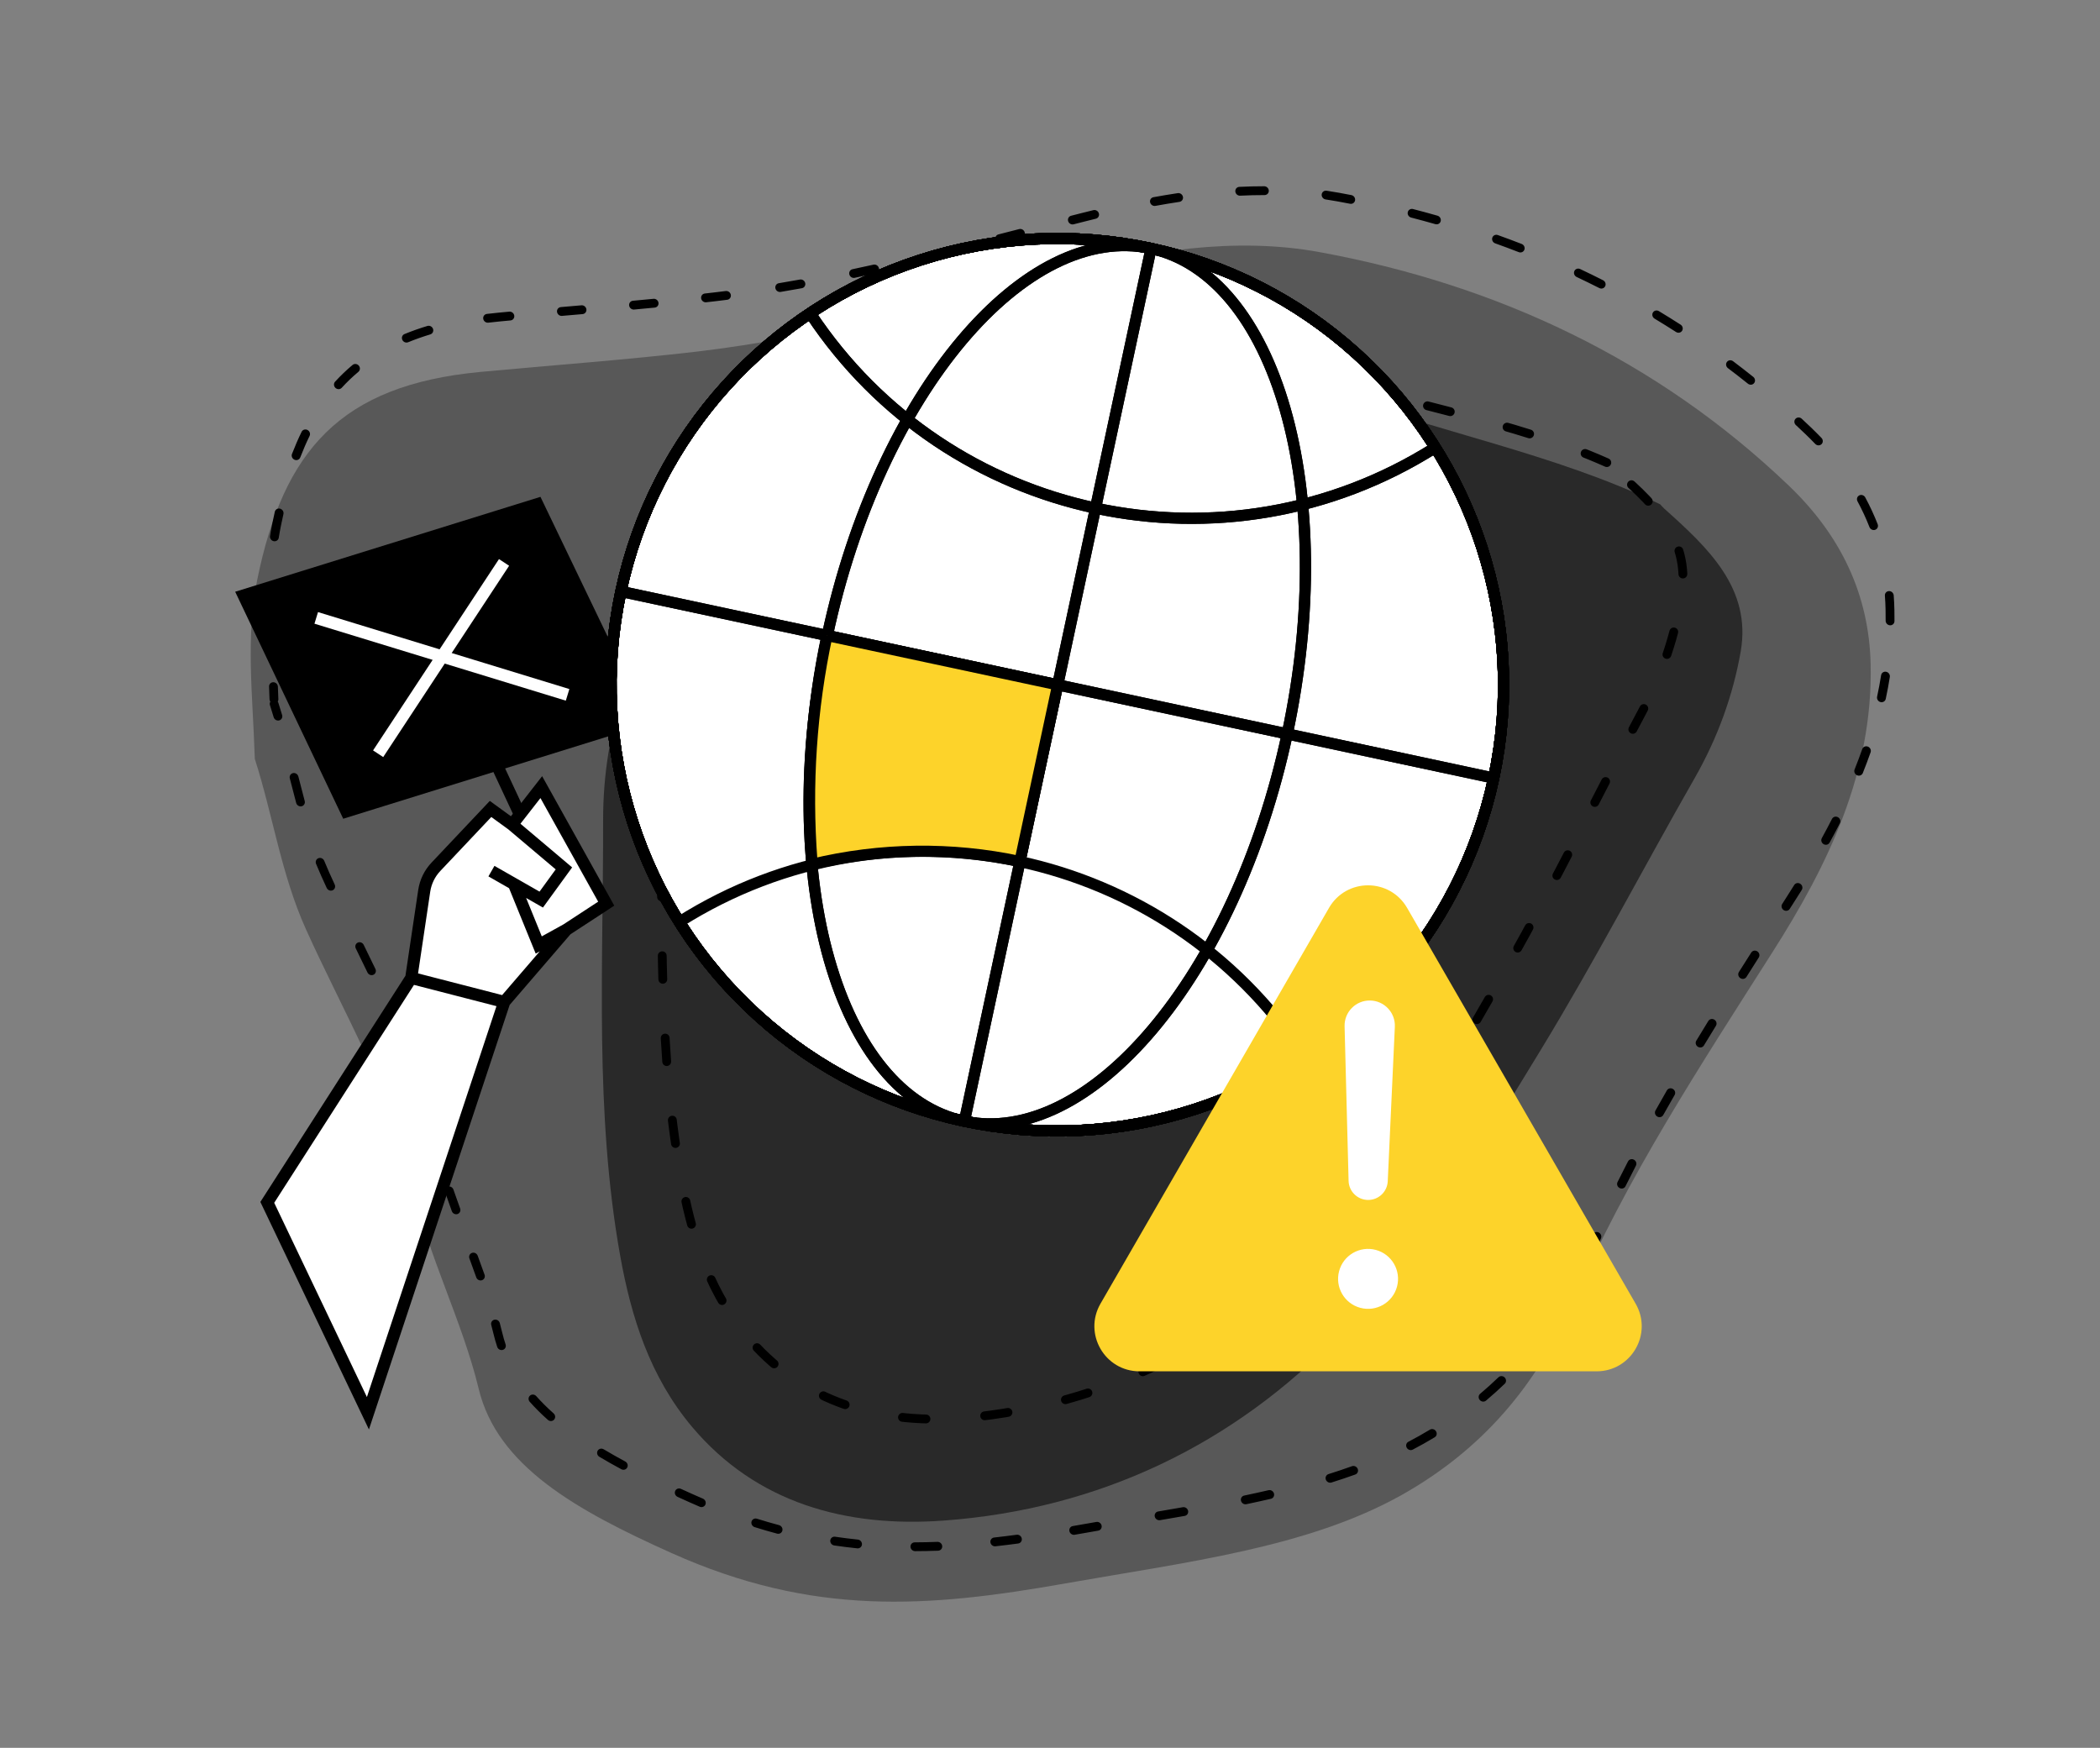 <svg width="328" height="273" viewBox="0 0 328 273" fill="none" xmlns="http://www.w3.org/2000/svg">
<rect x="0" y="0" width="328" height="273" fill="#808080" stroke="none"/>
<path d="M39.801 118.541C42.632 127.35 43.894 136.481 47.766 145.101C53.76 158.429 61.367 171.076 64.539 185.538C66.852 196.105 72.211 206.334 74.762 216.902C77.653 228.962 89.928 235.863 104.85 242.56C126.965 252.487 144.866 251.133 166.439 247.315C185.219 243.992 204.257 241.762 219.002 233.466C231.466 226.436 240.06 216.381 245.677 203.358C254.013 184.04 265.588 166.424 276.899 148.638C285.485 135.162 292.543 120.664 292.178 103.822C291.947 92.895 287.533 83.632 279.382 75.843C258.808 56.161 233.765 44.436 206.019 39.365C192.834 36.962 179.215 39.209 166.097 42.534C147.185 47.332 128.313 52.622 108.779 54.925C97.614 56.227 86.268 57.038 75.013 58.094C53.114 60.17 44.291 70.414 40.184 90.526C38.352 99.505 39.477 108.673 39.769 117.785" fill="#585858"/>
<path d="M259.285 78.76C242.728 70.766 224.262 67.483 207.156 60.982C197.347 57.267 187.571 53.188 177.36 51.079C162.11 47.916 147.206 51.72 135.296 61.35C113.371 79.013 94.13 98.274 94.2 128.283C94.24 150.982 92.854 173.705 96.864 196.126C98.592 205.758 101.508 215.031 108.092 222.866C118.128 234.779 132.142 238.616 147.369 237.507C171.749 235.737 192.775 225.539 209.207 208.444C221.888 195.237 231.168 179.487 240.585 164.103C249.104 150.127 256.638 135.627 264.747 121.438C268.295 115.205 270.686 108.572 271.876 101.791C273.614 91.903 266.736 85.518 259.912 79.419" fill="#292929"/>
<path d="M250.968 72.255C235.939 65.557 219.266 63.23 203.767 57.916C194.879 54.879 186.015 51.51 176.791 49.955C163.015 47.621 149.661 51.636 139.094 60.861C119.64 77.786 102.627 96.071 103.166 123.469C103.562 144.195 102.674 164.992 106.639 185.32C108.347 194.052 111.119 202.413 117.169 209.328C126.39 219.841 139.065 222.836 152.752 221.27C174.668 218.768 193.431 208.693 207.95 192.487C219.154 179.967 227.258 165.249 235.489 150.86C242.935 137.789 249.487 124.276 256.56 111.026C259.655 105.205 261.702 99.062 262.665 92.827C264.074 83.736 257.781 78.156 251.543 72.834" stroke="black" stroke-width="1.379" stroke-miterlimit="10" stroke-linecap="round" stroke-linejoin="round" stroke-dasharray="3.68 9.19"/>
<path d="M43.477 109.776C43.359 109.41 42.969 109.195 42.607 109.297C42.245 109.399 42.046 109.779 42.164 110.145L43.477 109.776ZM50.786 136.521L50.158 136.78L50.158 136.78L50.786 136.521ZM67.558 176.958L68.232 176.839L68.232 176.838L67.558 176.958ZM77.781 208.322L78.452 208.189L78.451 208.188L77.781 208.322ZM107.869 233.98L107.609 234.606L107.869 233.98ZM169.458 238.735L169.31 238.057L169.458 238.735ZM222.021 224.886L222.379 225.489L222.38 225.489L222.021 224.886ZM248.696 194.778L248.06 194.482L248.06 194.483L248.696 194.778ZM279.918 140.058L279.331 139.671L279.331 139.672L279.918 140.058ZM295.197 95.242L294.507 95.226L294.507 95.227L295.197 95.242ZM282.402 67.263L281.935 67.75L281.936 67.75L282.402 67.263ZM209.038 30.785L209.134 30.108L209.133 30.108L209.038 30.785ZM169.117 33.954L168.92 33.286L168.92 33.286L169.117 33.954ZM111.798 46.345L111.907 47.029L111.908 47.029L111.798 46.345ZM78.032 49.514L77.939 48.829L77.938 48.829L78.032 49.514ZM43.204 81.946L42.527 81.781L42.527 81.781L43.204 81.946ZM42.098 109.197C42.11 109.577 42.429 109.889 42.81 109.893C43.191 109.897 43.49 109.592 43.478 109.212L42.098 109.197ZM42.745 112.025C42.854 112.394 43.239 112.617 43.604 112.524C43.969 112.43 44.176 112.055 44.066 111.687L42.745 112.025ZM46.601 121.288C46.507 120.916 46.132 120.677 45.762 120.755C45.393 120.833 45.17 121.198 45.264 121.57L46.601 121.288ZM46.262 125.415C46.362 125.786 46.741 126.018 47.109 125.934C47.476 125.85 47.693 125.481 47.593 125.11L46.262 125.415ZM50.642 134.455C50.497 134.098 50.094 133.913 49.741 134.043C49.389 134.172 49.221 134.567 49.366 134.925L50.642 134.455ZM51.029 138.691C51.192 139.041 51.603 139.207 51.947 139.06C52.292 138.913 52.441 138.509 52.278 138.158L51.029 138.691ZM56.805 147.578C56.636 147.231 56.221 147.074 55.88 147.229C55.539 147.384 55.4 147.791 55.57 148.138L56.805 147.578ZM57.398 151.901C57.566 152.249 57.979 152.408 58.322 152.255C58.664 152.103 58.805 151.696 58.637 151.348L57.398 151.901ZM62.995 160.896C62.845 160.54 62.44 160.361 62.089 160.495C61.739 160.63 61.576 161.027 61.726 161.383L62.995 160.896ZM63.276 165.236C63.414 165.597 63.814 165.79 64.169 165.668C64.525 165.546 64.701 165.155 64.564 164.795L63.276 165.236ZM67.753 174.795C67.659 174.423 67.284 174.183 66.915 174.26C66.545 174.338 66.321 174.702 66.414 175.074L67.753 174.795ZM67.244 178.621C67.336 178.994 67.71 179.235 68.08 179.159C68.45 179.083 68.675 178.72 68.583 178.347L67.244 178.621ZM70.821 185.806C70.696 185.442 70.303 185.235 69.943 185.344C69.583 185.454 69.392 185.837 69.518 186.202L70.821 185.806ZM70.573 189.18C70.705 189.543 71.102 189.742 71.46 189.626C71.817 189.51 72 189.122 71.868 188.76L70.573 189.18ZM74.611 196.135C74.478 195.774 74.08 195.576 73.723 195.694C73.366 195.812 73.185 196.2 73.319 196.562L74.611 196.135ZM74.386 199.512C74.514 199.876 74.909 200.079 75.268 199.967C75.627 199.854 75.814 199.469 75.686 199.105L74.386 199.512ZM78.061 206.652C77.962 206.281 77.584 206.047 77.216 206.13C76.848 206.213 76.63 206.581 76.728 206.952L78.061 206.652ZM77.661 210.376C77.783 210.741 78.175 210.951 78.535 210.844C78.897 210.738 79.09 210.355 78.968 209.99L77.661 210.376ZM83.756 218.066C83.497 217.775 83.061 217.739 82.781 217.984C82.5 218.23 82.482 218.664 82.74 218.955L83.756 218.066ZM85.573 221.775C85.864 222.033 86.299 222.017 86.546 221.737C86.792 221.458 86.757 221.022 86.466 220.764L85.573 221.775ZM94.288 226.369C93.955 226.17 93.535 226.272 93.35 226.596C93.165 226.92 93.284 227.344 93.617 227.543L94.288 226.369ZM97.043 229.483C97.384 229.667 97.799 229.546 97.968 229.213C98.138 228.88 97.999 228.461 97.657 228.277L97.043 229.483ZM106.358 232.552C106.007 232.391 105.603 232.54 105.456 232.885C105.31 233.23 105.477 233.639 105.829 233.8L106.358 232.552ZM109.291 235.343C109.646 235.495 110.046 235.336 110.183 234.987C110.32 234.638 110.143 234.232 109.787 234.08L109.291 235.343ZM118.228 237.213C117.861 237.097 117.481 237.298 117.381 237.66C117.281 238.022 117.499 238.41 117.866 238.525L118.228 237.213ZM121.377 239.545C121.749 239.644 122.118 239.426 122.202 239.059C122.285 238.692 122.051 238.314 121.679 238.215L121.377 239.545ZM130.441 240.028C130.062 239.972 129.722 240.231 129.682 240.608C129.642 240.984 129.917 241.334 130.296 241.391L130.441 240.028ZM133.9 241.841C134.28 241.88 134.607 241.605 134.63 241.227C134.652 240.848 134.362 240.51 133.982 240.471L133.9 241.841ZM142.869 240.904C142.488 240.904 142.193 241.213 142.21 241.594C142.228 241.974 142.55 242.282 142.931 242.281L142.869 240.904ZM146.534 242.208C146.914 242.193 147.197 241.874 147.166 241.493C147.135 241.113 146.802 240.817 146.422 240.831L146.534 242.208ZM155.27 240.152C154.893 240.194 154.635 240.534 154.694 240.912C154.752 241.29 155.104 241.563 155.481 241.521L155.27 240.152ZM159.032 241.085C159.407 241.034 159.658 240.688 159.591 240.311C159.525 239.934 159.167 239.669 158.792 239.719L159.032 241.085ZM167.56 238.362C167.187 238.426 166.95 238.782 167.03 239.157C167.111 239.532 167.478 239.784 167.85 239.72L167.56 238.362ZM171.532 239.077C171.904 239.012 172.141 238.656 172.06 238.281C171.979 237.906 171.612 237.655 171.24 237.719L171.532 239.077ZM180.892 236.083C180.519 236.146 180.282 236.501 180.361 236.877C180.441 237.252 180.807 237.504 181.18 237.441L180.892 236.083ZM185.041 236.775C185.414 236.71 185.649 236.353 185.568 235.978C185.486 235.604 185.118 235.353 184.746 235.418L185.041 236.775ZM194.333 233.597C193.963 233.674 193.739 234.039 193.833 234.411C193.926 234.784 194.301 235.023 194.671 234.946L194.333 233.597ZM198.501 234.104C198.868 234.019 199.084 233.649 198.983 233.279C198.882 232.908 198.502 232.676 198.135 232.761L198.501 234.104ZM207.501 230.244C207.142 230.356 206.955 230.742 207.083 231.106C207.212 231.469 207.606 231.672 207.965 231.56L207.501 230.244ZM211.68 230.312C212.034 230.184 212.204 229.791 212.062 229.432C211.919 229.074 211.517 228.886 211.163 229.013L211.68 230.312ZM219.979 225.193C219.647 225.366 219.531 225.781 219.718 226.12C219.905 226.459 220.326 226.593 220.658 226.421L219.979 225.193ZM224.085 224.494C224.405 224.301 224.497 223.879 224.289 223.551C224.082 223.223 223.655 223.114 223.335 223.307L224.085 224.494ZM231.183 217.702C230.898 217.942 230.872 218.376 231.125 218.671C231.378 218.966 231.814 219.01 232.099 218.77L231.183 217.702ZM235.027 216.133C235.295 215.875 235.293 215.439 235.023 215.16C234.752 214.881 234.315 214.864 234.047 215.122L235.027 216.133ZM240.405 207.894C240.183 208.193 240.253 208.626 240.563 208.861C240.872 209.096 241.303 209.045 241.526 208.745L240.405 207.894ZM243.776 205.51C243.98 205.198 243.883 204.768 243.561 204.552C243.239 204.335 242.813 204.413 242.609 204.726L243.776 205.51ZM247.269 196.255C247.112 196.595 247.266 197.009 247.613 197.181C247.96 197.352 248.369 197.216 248.526 196.876L247.269 196.255ZM250.053 193.423C250.205 193.081 250.044 192.669 249.695 192.503C249.345 192.337 248.939 192.479 248.787 192.822L250.053 193.423ZM252.643 184.63C252.477 184.965 252.62 185.383 252.963 185.563C253.305 185.744 253.718 185.619 253.885 185.285L252.643 184.63ZM255.512 182.077C255.684 181.745 255.547 181.325 255.207 181.139C254.867 180.953 254.452 181.072 254.28 181.404L255.512 182.077ZM258.57 173.452C258.388 173.777 258.511 174.201 258.845 174.397C259.18 174.593 259.599 174.489 259.781 174.163L258.57 173.452ZM261.558 171.036C261.744 170.712 261.626 170.288 261.293 170.088C260.961 169.888 260.54 169.988 260.354 170.312L261.558 171.036ZM264.947 162.547C264.753 162.866 264.863 163.292 265.191 163.499C265.519 163.706 265.942 163.615 266.136 163.296L264.947 162.547ZM268.011 160.226C268.206 159.908 268.1 159.481 267.773 159.272C267.446 159.063 267.022 159.151 266.826 159.469L268.011 160.226ZM271.599 151.826C271.4 152.141 271.502 152.569 271.827 152.782C272.151 152.995 272.576 152.911 272.775 152.596L271.599 151.826ZM274.702 149.556C274.902 149.241 274.801 148.813 274.477 148.599C274.153 148.386 273.728 148.468 273.528 148.783L274.702 149.556ZM278.365 141.19C278.164 141.505 278.264 141.933 278.589 142.147C278.913 142.361 279.338 142.279 279.538 141.964L278.365 141.19ZM281.419 138.998C281.616 138.682 281.513 138.254 281.187 138.043C280.861 137.832 280.437 137.917 280.239 138.233L281.419 138.998ZM284.55 130.911C284.37 131.239 284.497 131.661 284.833 131.855C285.169 132.048 285.587 131.939 285.767 131.612L284.55 130.911ZM287.375 128.576C287.545 128.243 287.407 127.824 287.065 127.64C286.724 127.455 286.31 127.576 286.14 127.909L287.375 128.576ZM289.669 120.185C289.53 120.533 289.705 120.94 290.059 121.094C290.414 121.248 290.815 121.091 290.954 120.743L289.669 120.185ZM292.17 117.507C292.294 117.153 292.102 116.753 291.742 116.614C291.382 116.475 290.989 116.649 290.865 117.003L292.17 117.507ZM293.186 108.82C293.106 109.188 293.344 109.564 293.717 109.659C294.09 109.754 294.456 109.532 294.536 109.164L293.186 108.82ZM295.174 105.737C295.233 105.364 294.975 105.001 294.599 104.926C294.222 104.852 293.869 105.093 293.811 105.466L295.174 105.737ZM294.519 96.945C294.515 97.325 294.822 97.649 295.203 97.668C295.584 97.688 295.895 97.395 295.899 97.016L294.519 96.945ZM295.779 92.992C295.75 92.612 295.419 92.313 295.039 92.325C294.659 92.338 294.374 92.656 294.403 93.036L295.779 92.992ZM291.992 82.327C292.132 82.686 292.533 82.876 292.888 82.751C293.242 82.626 293.415 82.233 293.274 81.874L291.992 82.327ZM291.334 77.691C291.15 77.35 290.73 77.211 290.397 77.38C290.063 77.549 289.941 77.963 290.125 78.303L291.334 77.691ZM283.523 69.336C283.792 69.617 284.229 69.637 284.499 69.381C284.769 69.124 284.77 68.689 284.502 68.408L283.523 69.336ZM281.412 65.402C281.127 65.138 280.691 65.144 280.438 65.418C280.184 65.691 280.21 66.127 280.495 66.392L281.412 65.402ZM273.009 59.93C273.313 60.173 273.746 60.133 273.976 59.84C274.207 59.547 274.148 59.113 273.845 58.87L273.009 59.93ZM270.688 56.418C270.378 56.184 269.947 56.237 269.726 56.538C269.504 56.837 269.577 57.27 269.887 57.504L270.688 56.418ZM261.782 51.856C262.108 52.066 262.532 51.979 262.729 51.662C262.925 51.345 262.82 50.917 262.494 50.708L261.782 51.856ZM259.104 48.598C258.772 48.398 258.351 48.498 258.165 48.821C257.978 49.145 258.096 49.569 258.429 49.769L259.104 48.598ZM249.8 44.995C250.146 45.17 250.556 45.038 250.717 44.7C250.878 44.362 250.728 43.947 250.382 43.772L249.8 44.995ZM246.804 42.022C246.454 41.857 246.049 42.001 245.898 42.344C245.748 42.687 245.91 43.098 246.26 43.263L246.804 42.022ZM237.218 39.384C237.578 39.524 237.971 39.35 238.096 38.996C238.221 38.643 238.03 38.243 237.67 38.103L237.218 39.384ZM233.95 36.715C233.587 36.585 233.199 36.77 233.084 37.127C232.97 37.484 233.171 37.88 233.535 38.01L233.95 36.715ZM224.19 35.011C224.561 35.117 224.934 34.906 225.024 34.541C225.114 34.175 224.887 33.794 224.517 33.688L224.19 35.011ZM220.7 32.651C220.328 32.554 219.96 32.775 219.88 33.143C219.799 33.511 220.036 33.887 220.408 33.983L220.7 32.651ZM210.864 31.826C211.241 31.899 211.593 31.656 211.65 31.283C211.707 30.909 211.449 30.547 211.072 30.474L210.864 31.826ZM207.195 29.788C206.816 29.732 206.476 29.991 206.436 30.367C206.396 30.743 206.671 31.094 207.05 31.15L207.195 29.788ZM197.514 30.47C197.895 30.47 198.19 30.162 198.174 29.781C198.158 29.401 197.836 29.092 197.455 29.092L197.514 30.47ZM193.57 29.188C193.191 29.206 192.912 29.529 192.946 29.909C192.981 30.289 193.317 30.582 193.697 30.564L193.57 29.188ZM184.218 31.53C184.592 31.474 184.837 31.124 184.765 30.747C184.692 30.371 184.33 30.112 183.956 30.168L184.218 31.53ZM180.157 30.802C179.786 30.869 179.553 31.228 179.637 31.602C179.721 31.976 180.09 32.225 180.462 32.157L180.157 30.802ZM171.16 34.162C171.526 34.073 171.738 33.701 171.632 33.331C171.527 32.961 171.144 32.734 170.778 32.824L171.16 34.162ZM167.296 33.699C166.931 33.792 166.724 34.167 166.833 34.536C166.942 34.904 167.326 35.128 167.691 35.035L167.296 33.699ZM159.584 37.116C159.949 37.022 160.156 36.648 160.046 36.279C159.936 35.91 159.551 35.688 159.187 35.781L159.584 37.116ZM155.944 36.613C155.579 36.706 155.371 37.081 155.481 37.45C155.59 37.819 155.974 38.042 156.34 37.949L155.944 36.613ZM148.215 39.995C148.581 39.905 148.791 39.532 148.685 39.163C148.579 38.793 148.196 38.567 147.83 38.657L148.215 39.995ZM144.579 39.45C144.212 39.539 143.999 39.91 144.104 40.28C144.208 40.65 144.59 40.878 144.956 40.79L144.579 39.45ZM136.781 42.684C137.15 42.603 137.369 42.236 137.272 41.864C137.174 41.493 136.796 41.258 136.428 41.339L136.781 42.684ZM133.157 42.047C132.787 42.124 132.564 42.49 132.658 42.862C132.752 43.234 133.128 43.473 133.497 43.395L133.157 42.047ZM125.246 45.017C125.618 44.95 125.851 44.592 125.768 44.218C125.684 43.843 125.315 43.594 124.944 43.662L125.246 45.017ZM121.643 44.236C121.27 44.298 121.032 44.653 121.11 45.028C121.188 45.403 121.554 45.657 121.927 45.595L121.643 44.236ZM113.585 46.824C113.96 46.776 114.213 46.431 114.149 46.054C114.085 45.677 113.729 45.409 113.353 45.457L113.585 46.824ZM110.089 45.844C109.713 45.886 109.455 46.227 109.514 46.605C109.572 46.983 109.925 47.255 110.301 47.213L110.089 45.844ZM102.262 48.046C102.639 48.009 102.902 47.673 102.85 47.294C102.797 46.916 102.449 46.638 102.071 46.674L102.262 48.046ZM98.858 46.976C98.481 47.011 98.216 47.346 98.267 47.725C98.318 48.104 98.665 48.383 99.043 48.348L98.858 46.976ZM90.994 49.061C91.372 49.028 91.638 48.694 91.589 48.315C91.54 47.936 91.194 47.655 90.816 47.688L90.994 49.061ZM87.597 47.966C87.219 47.999 86.953 48.333 87.002 48.712C87.051 49.091 87.397 49.371 87.775 49.339L87.597 47.966ZM79.733 50.051C80.111 50.016 80.375 49.681 80.324 49.302C80.273 48.923 79.926 48.645 79.548 48.679L79.733 50.051ZM76.047 49.032C75.671 49.077 75.416 49.42 75.478 49.798C75.54 50.176 75.894 50.445 76.27 50.4L76.047 49.032ZM67.208 52.231C67.569 52.122 67.76 51.739 67.635 51.374C67.51 51.01 67.117 50.803 66.757 50.911L67.208 52.231ZM63.179 52.178C62.832 52.32 62.678 52.722 62.836 53.074C62.994 53.427 63.403 53.597 63.75 53.455L63.179 52.178ZM55.98 58.075C56.266 57.835 56.294 57.402 56.041 57.106C55.789 56.81 55.353 56.764 55.068 57.003L55.98 58.075ZM52.336 59.619C52.085 59.894 52.113 60.33 52.4 60.593C52.687 60.856 53.122 60.846 53.374 60.571L52.336 59.619ZM48.354 68.092C48.518 67.756 48.372 67.339 48.028 67.161C47.684 66.983 47.272 67.111 47.108 67.447L48.354 68.092ZM45.605 70.906C45.47 71.256 45.65 71.661 46.006 71.811C46.362 71.961 46.761 71.799 46.896 71.45L45.605 70.906ZM44.27 80.295C44.353 79.928 44.119 79.55 43.747 79.451C43.375 79.353 43.006 79.571 42.923 79.938L44.27 80.295ZM42.176 83.718C42.117 84.091 42.374 84.454 42.751 84.53C43.127 84.605 43.48 84.364 43.54 83.991L42.176 83.718ZM42.869 93.59C42.869 93.21 42.56 92.889 42.179 92.873C41.798 92.857 41.489 93.152 41.489 93.532L42.869 93.59ZM41.563 97.465C41.575 97.845 41.895 98.156 42.276 98.16C42.657 98.163 42.955 97.858 42.942 97.477L41.563 97.465ZM43.403 107.249C43.387 106.869 43.065 106.56 42.684 106.56C42.304 106.56 42.008 106.868 42.025 107.249L43.403 107.249ZM42.164 110.145C42.365 110.77 42.558 111.397 42.745 112.025L44.066 111.687C43.877 111.049 43.681 110.412 43.477 109.776L42.164 110.145ZM45.264 121.57C45.587 122.851 45.916 124.134 46.262 125.415L47.593 125.11C47.25 123.84 46.924 122.566 46.601 121.288L45.264 121.57ZM49.366 134.925C49.617 135.545 49.881 136.164 50.158 136.78L51.413 136.262C51.144 135.663 50.887 135.06 50.642 134.455L49.366 134.925ZM50.158 136.78C50.445 137.419 50.736 138.055 51.029 138.691L52.278 138.158C51.986 137.527 51.698 136.895 51.413 136.262L50.158 136.78ZM55.57 148.138C56.183 149.393 56.794 150.646 57.398 151.901L58.637 151.348C58.031 150.089 57.418 148.833 56.805 147.578L55.57 148.138ZM61.726 161.383C62.265 162.66 62.783 163.944 63.276 165.236L64.564 164.795C64.064 163.485 63.539 162.186 62.995 160.896L61.726 161.383ZM66.414 175.074C66.58 175.739 66.737 176.406 66.885 177.077L68.232 176.838C68.082 176.153 67.922 175.472 67.753 174.795L66.414 175.074ZM66.885 177.077C66.998 177.593 67.117 178.107 67.244 178.621L68.583 178.347C68.46 177.845 68.343 177.342 68.232 176.839L66.885 177.077ZM69.518 186.202C69.859 187.197 70.213 188.19 70.573 189.18L71.868 188.76C71.51 187.775 71.159 186.791 70.821 185.806L69.518 186.202ZM73.319 196.562C73.682 197.546 74.039 198.529 74.386 199.512L75.686 199.105C75.336 198.113 74.976 197.123 74.611 196.135L73.319 196.562ZM76.728 206.952C76.862 207.453 76.989 207.954 77.111 208.456L78.451 208.188C78.328 207.675 78.197 207.163 78.061 206.652L76.728 206.952ZM77.11 208.454C77.267 209.109 77.451 209.749 77.661 210.376L78.968 209.99C78.771 209.403 78.599 208.803 78.452 208.189L77.11 208.454ZM82.74 218.955C83.611 219.934 84.558 220.873 85.573 221.775L86.466 220.764C85.489 219.896 84.584 218.998 83.756 218.066L82.74 218.955ZM93.617 227.543C94.723 228.204 95.867 228.85 97.043 229.483L97.657 228.277C96.498 227.652 95.373 227.018 94.288 226.369L93.617 227.543ZM105.829 233.8C106.418 234.07 107.011 234.338 107.609 234.606L108.129 233.354C107.534 233.087 106.944 232.82 106.358 232.552L105.829 233.8ZM107.609 234.606C108.172 234.859 108.733 235.105 109.291 235.343L109.787 234.08C109.237 233.845 108.684 233.603 108.129 233.354L107.609 234.606ZM117.866 238.525C119.045 238.895 120.215 239.235 121.377 239.545L121.679 238.215C120.538 237.91 119.388 237.577 118.228 237.213L117.866 238.525ZM130.296 241.391C131.502 241.569 132.703 241.719 133.9 241.841L133.982 240.471C132.805 240.351 131.625 240.204 130.441 240.028L130.296 241.391ZM142.931 242.281C144.131 242.279 145.331 242.254 146.534 242.208L146.422 240.831C145.235 240.877 144.051 240.901 142.869 240.904L142.931 242.281ZM155.481 241.521C156.658 241.39 157.841 241.244 159.032 241.085L158.792 239.719C157.61 239.877 156.437 240.022 155.27 240.152L155.481 241.521ZM167.85 239.72C168.433 239.62 169.019 239.518 169.607 239.414L169.31 238.057C168.723 238.161 168.14 238.263 167.56 238.362L167.85 239.72ZM169.607 239.414C170.248 239.3 170.89 239.188 171.532 239.077L171.24 237.719C170.596 237.831 169.953 237.943 169.31 238.057L169.607 239.414ZM181.18 237.441C182.47 237.222 183.758 237.001 185.041 236.775L184.746 235.418C183.466 235.643 182.181 235.864 180.892 236.083L181.18 237.441ZM194.671 234.946C195.956 234.677 197.234 234.397 198.501 234.104L198.135 232.761C196.878 233.052 195.61 233.33 194.333 233.597L194.671 234.946ZM207.965 231.56C209.22 231.166 210.458 230.751 211.68 230.312L211.163 229.013C209.96 229.446 208.739 229.856 207.501 230.244L207.965 231.56ZM220.658 226.421C221.238 226.119 221.812 225.809 222.379 225.489L221.663 224.282C221.108 224.594 220.547 224.898 219.979 225.193L220.658 226.421ZM222.38 225.489C222.956 225.164 223.525 224.832 224.085 224.494L223.335 223.307C222.786 223.638 222.228 223.963 221.662 224.282L222.38 225.489ZM232.099 218.77C233.109 217.919 234.084 217.04 235.027 216.133L234.047 215.122C233.125 216.009 232.171 216.869 231.183 217.702L232.099 218.77ZM241.526 208.745C242.307 207.695 243.057 206.617 243.776 205.51L242.609 204.726C241.905 205.81 241.17 206.866 240.405 207.894L241.526 208.745ZM248.526 196.876C248.801 196.281 249.07 195.68 249.332 195.072L248.06 194.483C247.803 195.08 247.539 195.671 247.269 196.255L248.526 196.876ZM249.332 195.073C249.57 194.522 249.81 193.972 250.053 193.423L248.787 192.822C248.542 193.374 248.3 193.927 248.06 194.482L249.332 195.073ZM253.885 185.285C254.419 184.211 254.962 183.142 255.512 182.077L254.28 181.404C253.726 182.475 253.181 183.55 252.643 184.63L253.885 185.285ZM259.781 174.163C260.367 173.117 260.96 172.075 261.558 171.036L260.354 170.312C259.753 171.355 259.159 172.402 258.57 173.452L259.781 174.163ZM266.136 163.296C266.757 162.271 267.382 161.248 268.011 160.226L266.826 159.469C266.196 160.493 265.569 161.519 264.947 162.547L266.136 163.296ZM272.775 152.596C273.416 151.582 274.059 150.569 274.702 149.556L273.528 148.783C272.884 149.797 272.241 150.811 271.599 151.826L272.775 152.596ZM279.538 141.964C279.861 141.458 280.183 140.951 280.505 140.445L279.331 139.672C279.009 140.178 278.687 140.684 278.365 141.19L279.538 141.964ZM280.505 140.445C280.812 139.964 281.116 139.482 281.419 138.998L280.239 138.233C279.939 138.714 279.636 139.193 279.331 139.671L280.505 140.445ZM285.767 131.612C286.318 130.607 286.855 129.595 287.375 128.576L286.14 127.909C285.626 128.916 285.095 129.917 284.55 130.911L285.767 131.612ZM290.954 120.743C291.382 119.673 291.788 118.595 292.17 117.507L290.865 117.003C290.49 118.072 290.091 119.132 289.669 120.185L290.954 120.743ZM294.536 109.164C294.779 108.032 294.993 106.89 295.174 105.737L293.811 105.466C293.633 106.594 293.424 107.712 293.186 108.82L294.536 109.164ZM295.899 97.016C295.904 96.432 295.9 95.846 295.887 95.256L294.507 95.227C294.52 95.802 294.524 96.375 294.519 96.945L295.899 97.016ZM295.887 95.257C295.871 94.494 295.835 93.739 295.779 92.992L294.403 93.036C294.457 93.758 294.492 94.488 294.507 95.226L295.887 95.257ZM293.274 81.874C292.715 80.445 292.067 79.051 291.334 77.691L290.125 78.303C290.831 79.612 291.454 80.953 291.992 82.327L293.274 81.874ZM284.502 68.408C283.974 67.856 283.429 67.312 282.867 66.775L281.936 67.75C282.482 68.272 283.011 68.801 283.523 69.336L284.502 68.408ZM282.868 66.775C282.385 66.313 281.899 65.856 281.412 65.402L280.495 66.392C280.977 66.84 281.458 67.293 281.935 67.75L282.868 66.775ZM273.845 58.87C272.802 58.035 271.75 57.218 270.688 56.418L269.887 57.504C270.937 58.295 271.978 59.104 273.009 59.93L273.845 58.87ZM262.494 50.708C261.373 49.987 260.243 49.283 259.104 48.598L258.429 49.769C259.555 50.447 260.673 51.143 261.782 51.856L262.494 50.708ZM250.382 43.772C249.198 43.171 248.005 42.588 246.804 42.022L246.26 43.263C247.448 43.824 248.628 44.401 249.8 44.995L250.382 43.772ZM237.67 38.103C236.438 37.624 235.198 37.161 233.95 36.715L233.535 38.01C234.77 38.452 235.998 38.91 237.218 39.384L237.67 38.103ZM224.517 33.688C223.251 33.327 221.979 32.981 220.7 32.651L220.408 33.983C221.676 34.311 222.937 34.653 224.19 35.011L224.517 33.688ZM211.072 30.474C210.427 30.348 209.781 30.226 209.134 30.108L208.942 31.463C209.584 31.58 210.225 31.701 210.864 31.826L211.072 30.474ZM209.133 30.108C208.488 29.99 207.842 29.884 207.195 29.788L207.05 31.15C207.681 31.244 208.312 31.348 208.942 31.463L209.133 30.108ZM197.455 29.092C196.161 29.091 194.866 29.124 193.57 29.188L193.697 30.564C194.971 30.501 196.243 30.469 197.514 30.47L197.455 29.092ZM183.956 30.168C182.688 30.359 181.421 30.571 180.157 30.802L180.462 32.157C181.713 31.928 182.965 31.719 184.218 31.53L183.956 30.168ZM170.778 32.824C170.158 32.975 169.538 33.129 168.92 33.286L169.313 34.622C169.928 34.466 170.543 34.313 171.16 34.162L170.778 32.824ZM168.92 33.286C168.379 33.423 167.838 33.561 167.296 33.699L167.691 35.035C168.232 34.897 168.773 34.759 169.313 34.622L168.92 33.286ZM159.187 35.781C158.106 36.059 157.025 36.337 155.944 36.613L156.34 37.949C157.422 37.672 158.503 37.394 159.584 37.116L159.187 35.781ZM147.83 38.657C146.747 38.924 145.663 39.189 144.579 39.45L144.956 40.79C146.043 40.528 147.129 40.263 148.215 39.995L147.83 38.657ZM136.428 41.339C135.339 41.58 134.248 41.816 133.157 42.047L133.497 43.395C134.593 43.163 135.688 42.926 136.781 42.684L136.428 41.339ZM124.944 43.662C123.845 43.86 122.745 44.052 121.643 44.236L121.927 45.595C123.035 45.41 124.141 45.217 125.246 45.017L124.944 43.662ZM113.353 45.457C112.799 45.527 112.244 45.595 111.689 45.66L111.908 47.029C112.468 46.963 113.026 46.894 113.585 46.824L113.353 45.457ZM111.689 45.66C111.156 45.723 110.623 45.784 110.089 45.844L110.301 47.213C110.837 47.152 111.372 47.091 111.907 47.029L111.689 45.66ZM102.071 46.674C101.001 46.777 99.93 46.878 98.858 46.976L99.043 48.348C100.116 48.249 101.19 48.149 102.262 48.046L102.071 46.674ZM90.816 47.688C89.748 47.781 88.666 47.874 87.597 47.966L87.775 49.339C88.852 49.245 89.916 49.154 90.994 49.061L90.816 47.688ZM79.548 48.679C79.011 48.728 78.475 48.778 77.939 48.829L78.126 50.2C78.661 50.15 79.197 50.1 79.733 50.051L79.548 48.679ZM77.938 48.829C77.297 48.889 76.667 48.957 76.047 49.032L76.27 50.4C76.878 50.326 77.497 50.26 78.127 50.2L77.938 48.829ZM66.757 50.911C65.508 51.289 64.316 51.711 63.179 52.178L63.75 53.455C64.846 53.005 65.997 52.597 67.208 52.231L66.757 50.911ZM55.068 57.003C54.096 57.816 53.187 58.687 52.336 59.619L53.374 60.571C54.187 59.681 55.054 58.849 55.98 58.075L55.068 57.003ZM47.108 67.447C46.57 68.551 46.07 69.704 45.605 70.906L46.896 71.45C47.348 70.279 47.833 69.16 48.354 68.092L47.108 67.447ZM42.923 79.938C42.787 80.543 42.655 81.158 42.527 81.781L43.88 82.111C44.006 81.496 44.136 80.891 44.27 80.295L42.923 79.938ZM42.527 81.781C42.396 82.426 42.279 83.072 42.176 83.718L43.54 83.991C43.639 83.363 43.753 82.737 43.88 82.111L42.527 81.781ZM41.489 93.532C41.49 94.843 41.518 96.154 41.563 97.465L42.942 97.477C42.898 96.178 42.87 94.882 42.869 93.59L41.489 93.532ZM42.025 107.249C42.053 107.899 42.078 108.548 42.098 109.197L43.478 109.212C43.457 108.558 43.431 107.903 43.403 107.249L42.025 107.249Z" fill="black"/>
<path d="M69.68 102.534L83.716 132.587" stroke="black" stroke-width="1.895"/>
<path d="M100.107 112.435L54.112 126.734L38.059 93.007L83.915 78.752L100.107 112.435Z" fill="black" stroke="black" stroke-width="1.895"/>
<path d="M49.393 96.511L88.653 108.532M78.728 87.847L59.061 117.731" stroke="white" stroke-width="1.895"/>
<path d="M64.234 152.745L66.26 139.142C66.47 137.736 67.105 136.428 68.081 135.395L76.62 126.354L79.983 128.799L84.544 122.944L94.686 141.147L88.468 145.211L78.762 156.49L57.465 220.741L41.748 187.802L64.234 152.745Z" fill="white"/>
<path d="M66.26 139.142L67.197 139.281L67.197 139.281L66.26 139.142ZM68.081 135.395L68.77 136.045L68.081 135.395ZM76.62 126.354L77.178 125.587L76.504 125.097L75.932 125.703L76.62 126.354ZM88.079 135.638L88.845 136.195L89.363 135.482L88.69 134.914L88.079 135.638ZM84.536 140.51L84.066 141.332L84.803 141.753L85.302 141.067L84.536 140.51ZM84.544 122.944L85.372 122.483L84.676 121.234L83.797 122.362L84.544 122.944ZM94.686 141.147L95.204 141.94L95.943 141.457L95.514 140.686L94.686 141.147ZM80.262 138.068L80.732 137.245L80.732 137.245L80.262 138.068ZM84.146 147.601L83.268 147.958L83.671 148.946L84.604 148.43L84.146 147.601ZM41.748 187.802L40.951 187.29L40.666 187.734L40.894 188.21L41.748 187.802ZM57.465 220.741L56.61 221.149L57.624 223.273L58.364 221.039L57.465 220.741ZM65.171 152.884L67.197 139.281L65.323 139.002L63.297 152.605L65.171 152.884ZM68.77 136.045L77.309 127.004L75.932 125.703L67.392 134.744L68.77 136.045ZM87.313 135.08L83.77 139.953L85.302 141.067L88.845 136.195L87.313 135.08ZM76.063 127.12L79.426 129.565L80.54 128.033L77.178 125.587L76.063 127.12ZM79.372 129.523L87.468 136.361L88.69 134.914L80.594 128.075L79.372 129.523ZM80.73 129.381L85.292 123.526L83.797 122.362L79.236 128.217L80.73 129.381ZM83.717 123.405L93.859 141.608L95.514 140.686L85.372 122.483L83.717 123.405ZM85.006 139.687L80.732 137.245L79.792 138.89L84.066 141.332L85.006 139.687ZM80.732 137.245L77.228 135.243L76.288 136.888L79.792 138.89L80.732 137.245ZM85.023 147.243L81.139 137.71L79.385 138.425L83.268 147.958L85.023 147.243ZM63.997 153.662L78.525 157.408L78.998 155.573L64.471 151.827L63.997 153.662ZM94.168 140.354L87.95 144.418L88.986 146.004L95.204 141.94L94.168 140.354ZM88.009 144.382L83.687 146.772L84.604 148.43L88.926 146.04L88.009 144.382ZM79.48 157.108L89.186 145.829L87.75 144.593L78.044 155.872L79.48 157.108ZM63.437 152.233L40.951 187.29L42.546 188.313L65.031 153.256L63.437 152.233ZM40.894 188.21L56.61 221.149L58.32 220.333L42.603 187.394L40.894 188.21ZM58.364 221.039L79.661 156.788L77.863 156.192L56.566 220.443L58.364 221.039ZM67.197 139.281C67.378 138.067 67.927 136.938 68.77 136.045L67.392 134.744C66.283 135.919 65.561 137.405 65.323 139.002L67.197 139.281Z" fill="black"/>
<circle cx="165.139" cy="107.408" r="70.13" transform="rotate(12.073 165.139 107.408)" fill="white"/>
<circle cx="165.139" cy="106.953" r="69.701" transform="rotate(12.073 165.139 106.953)" stroke="black" stroke-width="1.747"/>
<circle cx="165.139" cy="106.953" r="69.701" transform="rotate(12.073 165.139 106.953)" stroke="black" stroke-width="1.747"/>
<circle cx="165.139" cy="106.953" r="69.701" transform="rotate(12.073 165.139 106.953)" stroke="black" stroke-width="1.747"/>
<path d="M201.057 114.636C197.005 133.582 189.251 149.816 180.035 160.752C170.791 171.72 160.244 177.184 150.559 175.113C140.874 173.041 133.485 163.741 129.536 149.951C125.599 136.202 125.165 118.217 129.217 99.271C133.269 80.325 141.023 64.091 150.239 53.155C159.483 42.187 170.03 36.723 179.715 38.795C189.401 40.866 196.789 50.166 200.738 63.956C204.675 77.705 205.109 95.691 201.057 114.636Z" stroke="black" stroke-width="1.747"/>
<path d="M97.062 92.394L233.351 121.543" stroke="black" stroke-width="1.747" stroke-linejoin="bevel"/>
<path d="M179.781 38.824L150.631 175.113" stroke="black" stroke-width="1.747" stroke-linejoin="bevel"/>
<path d="M224.127 69.926L224.594 70.665L224.127 69.926ZM126.644 49.076L127.371 48.593L126.644 49.076ZM223.661 69.188C191.302 89.634 148.536 80.487 127.371 48.593L125.916 49.559C147.606 82.244 191.432 91.618 224.594 70.665L223.661 69.188Z" fill="black"/>
<circle cx="165.139" cy="106.954" r="69.701" transform="rotate(-167.927 165.139 106.954)" stroke="black" stroke-width="1.747"/>
<circle cx="165.139" cy="106.953" r="69.701" transform="rotate(12.073 165.139 106.953)" stroke="black" stroke-width="1.747"/>
<circle cx="165.139" cy="106.953" r="69.701" transform="rotate(12.073 165.139 106.953)" stroke="black" stroke-width="1.747"/>
<circle cx="165.139" cy="106.953" r="69.701" transform="rotate(12.073 165.139 106.953)" stroke="black" stroke-width="1.747"/>
<path d="M201.057 114.636C197.005 133.582 189.251 149.816 180.035 160.752C170.791 171.72 160.244 177.184 150.559 175.113C140.874 173.041 133.485 163.741 129.536 149.951C125.599 136.202 125.165 118.217 129.217 99.271C133.269 80.325 141.023 64.091 150.239 53.155C159.483 42.187 170.03 36.723 179.715 38.795C189.401 40.866 196.789 50.166 200.738 63.956C204.675 77.705 205.109 95.691 201.057 114.636Z" stroke="black" stroke-width="1.747"/>
<path d="M97.062 92.394L233.351 121.543" stroke="black" stroke-width="1.747" stroke-linejoin="bevel"/>
<path d="M179.782 38.825L150.632 175.114" stroke="black" stroke-width="1.747" stroke-linejoin="bevel"/>
<path d="M224.128 69.927L224.595 70.666L224.128 69.927ZM126.645 49.077L127.372 48.594L126.645 49.077ZM223.662 69.189C191.302 89.635 148.537 80.488 127.372 48.594L125.917 49.56C147.607 82.245 191.433 91.618 224.595 70.666L223.662 69.189Z" fill="black"/>
<circle cx="165.139" cy="106.954" r="69.701" transform="rotate(-167.927 165.139 106.954)" stroke="black" stroke-width="1.747"/>
<path d="M106.149 143.981L105.682 143.243L106.149 143.981ZM203.633 164.831L202.905 165.314L203.633 164.831ZM106.615 144.719C138.975 124.273 181.74 133.42 202.905 165.314L204.36 164.348C182.67 131.663 138.845 122.29 105.682 143.243L106.615 144.719Z" fill="black"/>
<path d="M129.165 99.26L165.206 106.968L159.303 134.568C148.619 132.283 137.47 132.445 126.848 135.002L126.8 134.384C125.902 122.623 126.698 110.794 129.165 99.26Z" fill="#FDD32A"/>
<path d="M165.206 106.968L166.06 107.151L166.243 106.297L165.389 106.114L165.206 106.968ZM128.982 100.114L165.024 107.823L165.389 106.114L129.347 98.406L128.982 100.114ZM164.352 106.786L158.449 134.385L160.157 134.751L166.06 107.151L164.352 106.786ZM127.718 134.935L127.671 134.317L125.93 134.45L125.977 135.068L127.718 134.935ZM127.671 134.317C126.779 122.64 127.569 110.895 130.019 99.442L128.311 99.077C125.826 110.693 125.024 122.606 125.93 134.45L127.671 134.317ZM159.486 133.714C148.673 131.401 137.391 131.566 126.643 134.153L127.052 135.851C137.548 133.325 148.566 133.164 159.121 135.422L159.486 133.714Z" fill="black"/>
<path d="M208.411 142.283C210.751 138.229 216.603 138.229 218.944 142.283L254.64 204.111C256.98 208.165 254.055 213.233 249.373 213.233H177.981C173.299 213.233 170.374 208.165 172.714 204.111L208.411 142.283Z" fill="#FDD32A" stroke="#FDD32A" stroke-width="1.92"/>
<circle cx="213.678" cy="199.752" r="5.642" transform="rotate(15 213.678 199.752)" fill="white" stroke="#FDD32A" stroke-width="1.92"/>
<path d="M218.82 160.425C218.947 157.659 216.754 155.34 213.986 155.313C211.218 155.285 208.979 157.56 209.051 160.327L209.677 184.468C209.733 186.632 211.492 188.363 213.656 188.384C215.82 188.406 217.613 186.71 217.712 184.549L218.82 160.425Z" fill="white" stroke="#FDD32A" stroke-width="1.92"/>
</svg>
